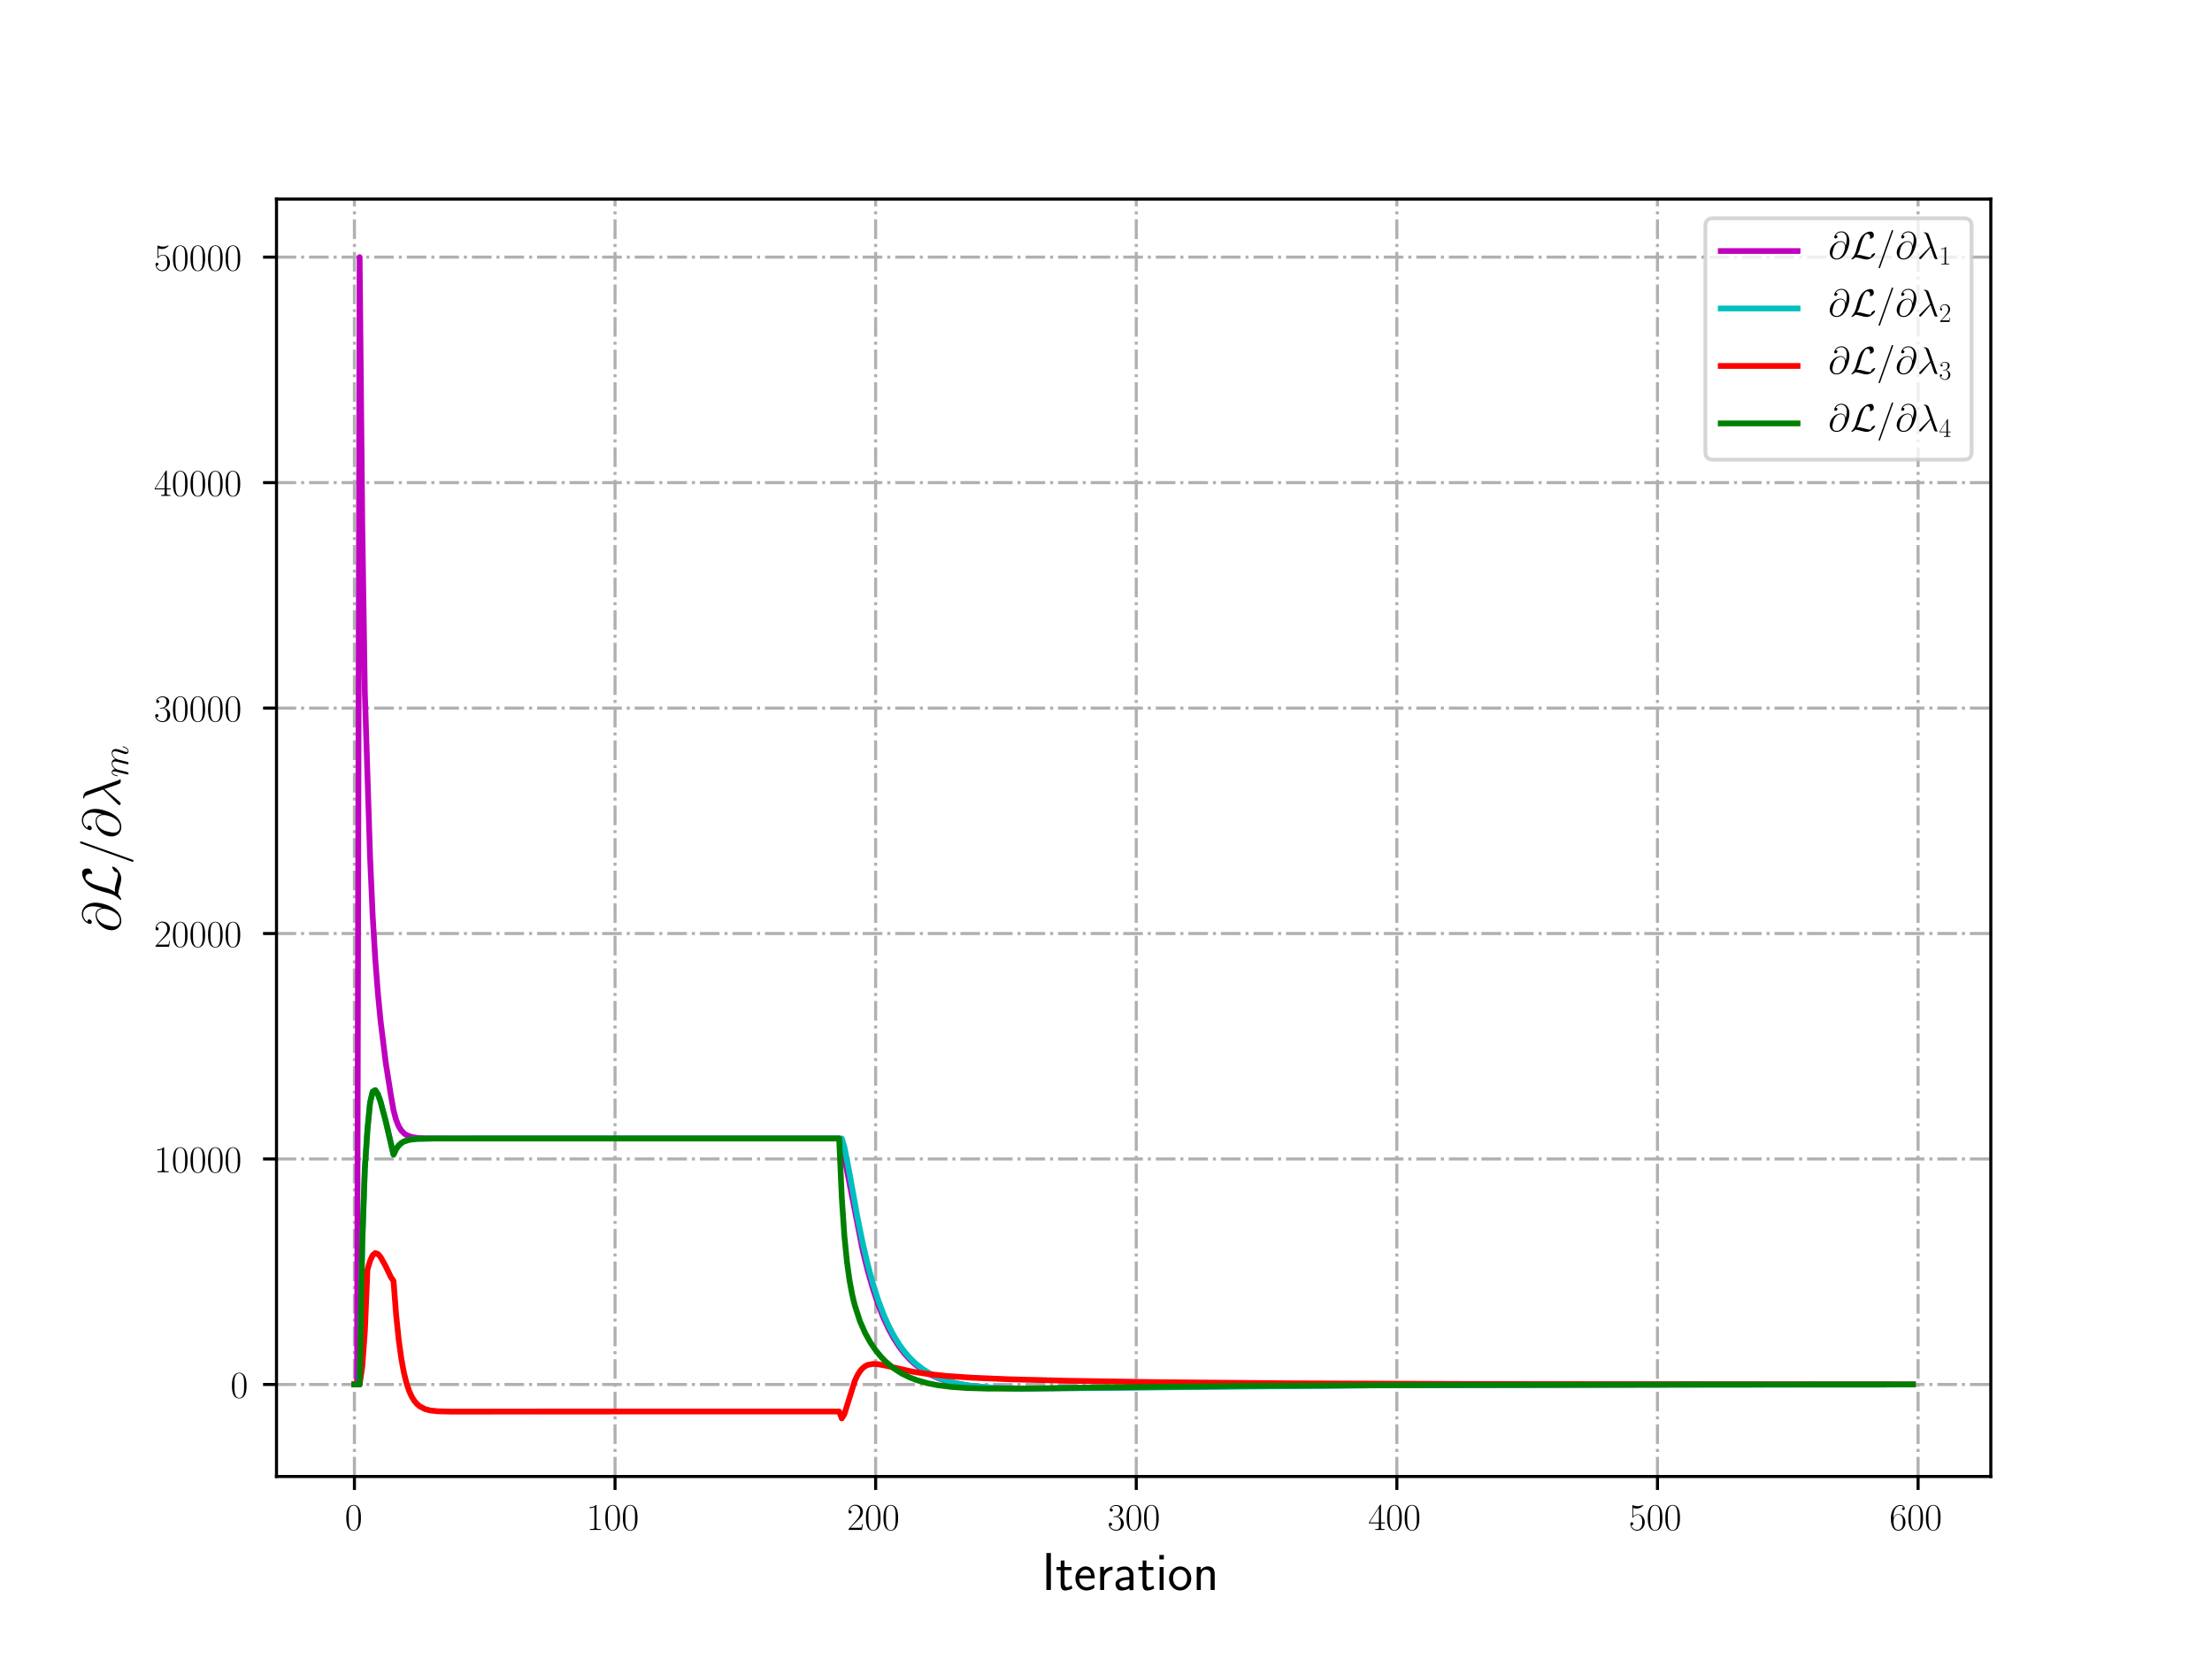 <?xml version="1.0" encoding="utf-8" standalone="no"?>
<!DOCTYPE svg PUBLIC "-//W3C//DTD SVG 1.1//EN"
  "http://www.w3.org/Graphics/SVG/1.1/DTD/svg11.dtd">
<!-- Created with matplotlib (http://matplotlib.org/) -->
<svg height="432pt" version="1.1" viewBox="0 0 576 432" width="576pt" xmlns="http://www.w3.org/2000/svg" xmlns:xlink="http://www.w3.org/1999/xlink">
 <defs>
  <style type="text/css">
*{stroke-linecap:butt;stroke-linejoin:round;}
  </style>
 </defs>
 <g id="figure_1">
  <g id="patch_1">
   <path d="M 0 432 
L 576 432 
L 576 0 
L 0 0 
z
" style="fill:#ffffff;"/>
  </g>
  <g id="axes_1">
   <g id="patch_2">
    <path d="M 72 384.48 
L 518.4 384.48 
L 518.4 51.84 
L 72 51.84 
z
" style="fill:#ffffff;"/>
   </g>
   <g id="matplotlib.axis_1">
    <g id="xtick_1">
     <g id="line2d_1">
      <path clip-path="url(#p516ffeaa54)" d="M 92.291 384.48 
L 92.291 51.84 
" style="fill:none;stroke:#b0b0b0;stroke-dasharray:5.12,1.28,0.8,1.28;stroke-dashoffset:0;stroke-width:0.8;"/>
     </g>
     <g id="line2d_2">
      <defs>
       <path d="M 0 0 
L 0 3.5 
" id="mafedf535e9" style="stroke:#000000;stroke-width:0.8;"/>
      </defs>
      <g>
       <use style="stroke:#000000;stroke-width:0.8;" x="92.291" xlink:href="#mafedf535e9" y="384.48"/>
      </g>
     </g>
     <g id="text_1">
      <!-- $0$ -->
      <defs>
       <path d="M 42 31.641 
C 42 37.75 41.906 48.125 37.703 56.109 
C 34 63.109 28.094 65.594 22.906 65.594 
C 18.094 65.594 12 63.406 8.203 56.203 
C 4.203 48.719 3.797 39.438 3.797 31.641 
C 3.797 25.953 3.906 17.281 7 9.672 
C 11.297 -0.609 19 -2 22.906 -2 
C 27.5 -2 34.5 -0.109 38.594 9.375 
C 41.594 16.281 42 24.359 42 31.641 
z
M 22.906 -0.406 
C 16.5 -0.406 12.703 5.078 11.297 12.688 
C 10.203 18.562 10.203 27.156 10.203 32.75 
C 10.203 40.438 10.203 46.828 11.5 52.922 
C 13.406 61.391 19 64 22.906 64 
C 27 64 32.297 61.297 34.203 53.125 
C 35.5 47.438 35.594 40.734 35.594 32.75 
C 35.594 26.25 35.594 18.266 34.406 12.375 
C 32.297 1.484 26.406 -0.406 22.906 -0.406 
z
" id="CMR17-48"/>
      </defs>
      <g transform="translate(89.8 398.398)scale(0.1 -0.1)">
       <use transform="scale(0.996)" xlink:href="#CMR17-48"/>
      </g>
     </g>
    </g>
    <g id="xtick_2">
     <g id="line2d_3">
      <path clip-path="url(#p516ffeaa54)" d="M 160.153 384.48 
L 160.153 51.84 
" style="fill:none;stroke:#b0b0b0;stroke-dasharray:5.12,1.28,0.8,1.28;stroke-dashoffset:0;stroke-width:0.8;"/>
     </g>
     <g id="line2d_4">
      <g>
       <use style="stroke:#000000;stroke-width:0.8;" x="160.153" xlink:href="#mafedf535e9" y="384.48"/>
      </g>
     </g>
     <g id="text_2">
      <!-- $100$ -->
      <defs>
       <path d="M 26.594 63.406 
C 26.594 65.5 26.5 65.5 25.094 65.5 
C 21.203 61.188 15.297 59.797 9.703 59.797 
C 9.406 59.797 8.906 59.797 8.797 59.5 
C 8.703 59.297 8.703 59.094 8.703 57 
C 11.797 57 17 57.594 21 59.984 
L 21 7.203 
C 21 3.688 20.797 2.5 12.203 2.5 
L 9.203 2.5 
L 9.203 0 
C 14 0 19 0 23.797 0 
C 28.594 0 33.594 0 38.406 0 
L 38.406 2.5 
L 35.406 2.5 
C 26.797 2.5 26.594 3.594 26.594 7.156 
z
" id="CMR17-49"/>
      </defs>
      <g transform="translate(152.681 398.398)scale(0.1 -0.1)">
       <use transform="scale(0.996)" xlink:href="#CMR17-49"/>
       <use transform="translate(45.69 0)scale(0.996)" xlink:href="#CMR17-48"/>
       <use transform="translate(91.381 0)scale(0.996)" xlink:href="#CMR17-48"/>
      </g>
     </g>
    </g>
    <g id="xtick_3">
     <g id="line2d_5">
      <path clip-path="url(#p516ffeaa54)" d="M 228.016 384.48 
L 228.016 51.84 
" style="fill:none;stroke:#b0b0b0;stroke-dasharray:5.12,1.28,0.8,1.28;stroke-dashoffset:0;stroke-width:0.8;"/>
     </g>
     <g id="line2d_6">
      <g>
       <use style="stroke:#000000;stroke-width:0.8;" x="228.016" xlink:href="#mafedf535e9" y="384.48"/>
      </g>
     </g>
     <g id="text_3">
      <!-- $200$ -->
      <defs>
       <path d="M 41.703 15.453 
L 39.906 15.453 
C 38.906 8.375 38.094 7.172 37.703 6.562 
C 37.203 5.766 30 5.766 28.594 5.766 
L 9.406 5.766 
C 13 9.672 20 16.75 28.5 24.953 
C 34.594 30.734 41.703 37.531 41.703 47.422 
C 41.703 59.219 32.297 66 21.797 66 
C 10.797 66 4.094 56.312 4.094 47.344 
C 4.094 43.438 7 42.938 8.203 42.938 
C 9.203 42.938 12.203 43.547 12.203 47.031 
C 12.203 50.109 9.594 51 8.203 51 
C 7.594 51 7 50.906 6.594 50.703 
C 8.5 59.219 14.297 63.406 20.406 63.406 
C 29.094 63.406 34.797 56.516 34.797 47.422 
C 34.797 38.734 29.703 31.25 24 24.75 
L 4.094 2.281 
L 4.094 0 
L 39.297 0 
z
" id="CMR17-50"/>
      </defs>
      <g transform="translate(220.544 398.398)scale(0.1 -0.1)">
       <use transform="scale(0.996)" xlink:href="#CMR17-50"/>
       <use transform="translate(45.69 0)scale(0.996)" xlink:href="#CMR17-48"/>
       <use transform="translate(91.381 0)scale(0.996)" xlink:href="#CMR17-48"/>
      </g>
     </g>
    </g>
    <g id="xtick_4">
     <g id="line2d_7">
      <path clip-path="url(#p516ffeaa54)" d="M 295.879 384.48 
L 295.879 51.84 
" style="fill:none;stroke:#b0b0b0;stroke-dasharray:5.12,1.28,0.8,1.28;stroke-dashoffset:0;stroke-width:0.8;"/>
     </g>
     <g id="line2d_8">
      <g>
       <use style="stroke:#000000;stroke-width:0.8;" x="295.879" xlink:href="#mafedf535e9" y="384.48"/>
      </g>
     </g>
     <g id="text_4">
      <!-- $300$ -->
      <defs>
       <path d="M 22.094 33.703 
C 31 33.703 34.906 25.969 34.906 17.031 
C 34.906 5 28.5 0.391 22.703 0.391 
C 17.406 0.391 8.797 3.031 6.094 10.828 
C 6.594 10.625 7.094 10.625 7.594 10.625 
C 10 10.625 11.797 12.219 11.797 14.812 
C 11.797 17.703 9.594 19 7.594 19 
C 5.906 19 3.297 18.203 3.297 14.469 
C 3.297 5.234 12.297 -2 22.906 -2 
C 34 -2 42.5 6.719 42.5 16.953 
C 42.5 26.672 34.5 33.703 25 34.797 
C 32.594 36.375 39.906 43.062 39.906 52.016 
C 39.906 59.688 32 65.297 23 65.297 
C 13.906 65.297 5.906 59.828 5.906 52.016 
C 5.906 48.594 8.5 48 9.797 48 
C 11.906 48 13.703 49.297 13.703 51.891 
C 13.703 54.469 11.906 55.766 9.797 55.766 
C 9.406 55.766 8.906 55.766 8.5 55.578 
C 11.406 61.859 19.297 63 22.797 63 
C 26.297 63 32.906 61.328 32.906 51.875 
C 32.906 49.109 32.5 44.188 29.094 39.844 
C 26.094 36 22.703 36 19.406 35.688 
C 18.906 35.688 16.594 35.453 16.203 35.453 
C 15.5 35.359 15.094 35.266 15.094 34.5 
C 15.094 33.797 15.203 33.703 17.203 33.703 
z
" id="CMR17-51"/>
      </defs>
      <g transform="translate(288.407 398.398)scale(0.1 -0.1)">
       <use transform="scale(0.996)" xlink:href="#CMR17-51"/>
       <use transform="translate(45.69 0)scale(0.996)" xlink:href="#CMR17-48"/>
       <use transform="translate(91.381 0)scale(0.996)" xlink:href="#CMR17-48"/>
      </g>
     </g>
    </g>
    <g id="xtick_5">
     <g id="line2d_9">
      <path clip-path="url(#p516ffeaa54)" d="M 363.741 384.48 
L 363.741 51.84 
" style="fill:none;stroke:#b0b0b0;stroke-dasharray:5.12,1.28,0.8,1.28;stroke-dashoffset:0;stroke-width:0.8;"/>
     </g>
     <g id="line2d_10">
      <g>
       <use style="stroke:#000000;stroke-width:0.8;" x="363.741" xlink:href="#mafedf535e9" y="384.48"/>
      </g>
     </g>
     <g id="text_5">
      <!-- $400$ -->
      <defs>
       <path d="M 33.594 64.406 
C 33.594 66.5 33.5 66.5 31.703 66.5 
L 2 19.594 
L 2 17 
L 27.797 17 
L 27.797 7.141 
C 27.797 3.5 27.594 2.5 20.594 2.5 
L 18.703 2.5 
L 18.703 0 
C 21.906 0 27.297 0 30.703 0 
C 34.094 0 39.5 0 42.703 0 
L 42.703 2.5 
L 40.797 2.5 
C 33.797 2.5 33.594 3.5 33.594 7.141 
L 33.594 17 
L 43.797 17 
L 43.797 19.594 
L 33.594 19.594 
z
M 28.094 57.859 
L 28.094 19.594 
L 4 19.594 
z
" id="CMR17-52"/>
      </defs>
      <g transform="translate(356.269 398.398)scale(0.1 -0.1)">
       <use transform="scale(0.996)" xlink:href="#CMR17-52"/>
       <use transform="translate(45.69 0)scale(0.996)" xlink:href="#CMR17-48"/>
       <use transform="translate(91.381 0)scale(0.996)" xlink:href="#CMR17-48"/>
      </g>
     </g>
    </g>
    <g id="xtick_6">
     <g id="line2d_11">
      <path clip-path="url(#p516ffeaa54)" d="M 431.604 384.48 
L 431.604 51.84 
" style="fill:none;stroke:#b0b0b0;stroke-dasharray:5.12,1.28,0.8,1.28;stroke-dashoffset:0;stroke-width:0.8;"/>
     </g>
     <g id="line2d_12">
      <g>
       <use style="stroke:#000000;stroke-width:0.8;" x="431.604" xlink:href="#mafedf535e9" y="384.48"/>
      </g>
     </g>
     <g id="text_6">
      <!-- $500$ -->
      <defs>
       <path d="M 11.406 57.688 
C 12.406 57.281 16.5 56 20.703 56 
C 30 56 35.094 61.109 38 64.062 
C 38 64.953 38 65.5 37.406 65.5 
C 37.297 65.5 37.094 65.5 36.297 65.047 
C 32.797 63.406 28.703 62.078 23.703 62.078 
C 20.703 62.078 16.203 62.484 11.297 64.672 
C 10.203 65.172 10 65.172 9.906 65.172 
C 9.406 65.172 9.297 65.062 9.297 63.078 
L 9.297 34.422 
C 9.297 32.641 9.297 32.141 10.297 32.141 
C 10.797 32.141 11 32.344 11.5 33.031 
C 14.703 37.516 19.094 39.406 24.094 39.406 
C 27.594 39.406 35.094 37.219 35.094 20.141 
C 35.094 16.953 35.094 11.172 32.094 6.578 
C 29.594 2.484 25.703 0.391 21.406 0.391 
C 14.797 0.391 8.094 5 6.297 12.719 
C 6.703 12.609 7.5 12.422 7.906 12.422 
C 9.203 12.422 11.703 13.125 11.703 16.219 
C 11.703 18.906 9.797 20 7.906 20 
C 5.594 20 4.094 18.594 4.094 15.797 
C 4.094 7.094 11 -2 21.594 -2 
C 31.906 -2 41.703 6.875 41.703 19.75 
C 41.703 31.719 33.906 41 24.203 41 
C 19.094 41 14.797 39.109 11.406 35.531 
z
" id="CMR17-53"/>
      </defs>
      <g transform="translate(424.132 398.398)scale(0.1 -0.1)">
       <use transform="scale(0.996)" xlink:href="#CMR17-53"/>
       <use transform="translate(45.69 0)scale(0.996)" xlink:href="#CMR17-48"/>
       <use transform="translate(91.381 0)scale(0.996)" xlink:href="#CMR17-48"/>
      </g>
     </g>
    </g>
    <g id="xtick_7">
     <g id="line2d_13">
      <path clip-path="url(#p516ffeaa54)" d="M 499.466 384.48 
L 499.466 51.84 
" style="fill:none;stroke:#b0b0b0;stroke-dasharray:5.12,1.28,0.8,1.28;stroke-dashoffset:0;stroke-width:0.8;"/>
     </g>
     <g id="line2d_14">
      <g>
       <use style="stroke:#000000;stroke-width:0.8;" x="499.466" xlink:href="#mafedf535e9" y="384.48"/>
      </g>
     </g>
     <g id="text_7">
      <!-- $600$ -->
      <defs>
       <path d="M 10.594 34 
C 10.594 57.656 21.797 63 28.297 63 
C 30.406 63 35.5 62.641 37.5 59 
C 35.906 59 32.906 59 32.906 55.516 
C 32.906 52.828 35.094 51.922 36.5 51.922 
C 37.406 51.922 40.094 52.312 40.094 55.625 
C 40.094 61.781 35.094 65.297 28.203 65.297 
C 16.297 65.297 3.797 52.969 3.797 31 
C 3.797 3.953 15.094 -2 23.094 -2 
C 32.797 -2 42 6.672 42 20.047 
C 42 32.516 33.906 41.594 23.703 41.594 
C 17.594 41.594 13.094 37.609 10.594 30.625 
z
M 23.094 0.391 
C 10.797 0.391 10.797 18.75 10.797 22.438 
C 10.797 29.625 14.203 40 23.5 40 
C 25.203 40 30.094 40 33.406 33.125 
C 35.203 29.219 35.203 25.141 35.203 20.141 
C 35.203 14.75 35.203 10.781 33.094 6.781 
C 30.906 2.672 27.703 0.391 23.094 0.391 
z
" id="CMR17-54"/>
      </defs>
      <g transform="translate(491.994 398.398)scale(0.1 -0.1)">
       <use transform="scale(0.996)" xlink:href="#CMR17-54"/>
       <use transform="translate(45.69 0)scale(0.996)" xlink:href="#CMR17-48"/>
       <use transform="translate(91.381 0)scale(0.996)" xlink:href="#CMR17-48"/>
      </g>
     </g>
    </g>
    <g id="text_8">
     <!-- Iteration -->
     <defs>
      <path d="M 17.094 69 
L 8.703 69 
L 8.703 0 
L 17.094 0 
z
" id="CMSS17-73"/>
      <path d="M 16.703 37 
L 29.703 37 
L 29.703 42.766 
L 16.703 42.766 
L 16.703 55 
L 9.594 55 
L 9.594 42.766 
L 1.703 42.766 
L 1.703 37 
L 9.406 37 
L 9.406 11.703 
C 9.406 6 10.703 -1 17.297 -1 
C 22.297 -1 26.906 0.391 31.297 2.688 
L 29.703 8.562 
C 27.297 6.469 24.406 5.266 21.297 5.266 
C 16.906 5.266 16.703 10.875 16.703 13.375 
z
" id="CMSS17-116"/>
      <path d="M 39.094 21.516 
C 39.094 24.844 38.906 31.297 35.703 36.641 
C 32.203 42.391 26.5 44 22.203 44 
C 11.797 44 3 34.188 3 21.484 
C 3 9.094 12.094 -1 23.594 -1 
C 28.094 -1 33.594 0.297 38.594 3.875 
C 38.594 4.281 38.406 6.469 38.297 6.562 
C 38.297 6.766 38 9.844 38 10.25 
C 33.203 6.359 27.703 5.078 23.703 5.078 
C 17.297 5.078 10.406 10.422 10.094 21.516 
z
M 10.906 27 
C 12.203 32.562 16.594 37.828 22.203 37.828 
C 23.703 37.828 30.703 37.828 32.5 27 
z
" id="CMSS17-101"/>
      <path d="M 14.906 21.297 
C 14.906 30.703 21.797 37 30.594 37 
L 30.594 43.578 
C 24.203 43.578 18.203 40.391 14.594 35.203 
L 14.594 43.094 
L 7.5 43.094 
L 7.5 0 
L 14.906 0 
z
" id="CMSS17-114"/>
      <path d="M 37.594 27.984 
C 37.594 37.375 30.906 43.875 21.906 43.875 
C 17.5 43.875 12.703 43.078 7.203 39.891 
L 7.797 33.359 
C 10.297 35.125 14.594 38 21.797 38 
C 26.906 38 30 34.062 30 27.844 
L 30 24 
C 14 24 4 19.344 4 11.344 
C 4 7.203 6.5 -1 14.797 -1 
C 16.297 -1 24.406 -1 30.203 3.391 
L 30.203 -0.297 
L 37.594 -0.297 
z
M 30 12.75 
C 30 10.953 30 8.562 27 6.781 
C 24.406 5.078 21.094 5.078 19.703 5.078 
C 14.703 5.078 11.297 7.984 11.297 11.625 
C 11.297 18.922 26.906 18.922 30 18.922 
z
" id="CMSS17-97"/>
      <path d="M 15.297 65.359 
L 6.906 65.359 
L 6.906 57 
L 15.297 57 
z
M 14.797 42.797 
L 7.406 42.797 
L 7.406 0 
L 14.797 0 
z
" id="CMSS17-105"/>
      <path d="M 44.203 21.188 
C 44.203 34 34.703 44 23.5 44 
C 12 44 2.703 33.703 2.703 21.188 
C 2.703 8.5 12.297 -1 23.406 -1 
C 34.797 -1 44.203 8.797 44.203 21.188 
z
M 23.5 5.266 
C 16.406 5.266 10.297 11.078 10.297 22 
C 10.297 33.609 17.406 37.922 23.406 37.922 
C 29.906 37.922 36.594 33.219 36.594 22 
C 36.594 10.672 30.094 5.266 23.5 5.266 
z
" id="CMSS17-111"/>
      <path d="M 40.906 29.328 
C 40.906 35.672 39.406 44 28.094 44 
C 21.703 44 17.5 40.719 14.703 37.328 
L 14.703 43.094 
L 7.406 43.094 
L 7.406 0 
L 15 0 
L 15 24.359 
C 15 30.688 17.406 37.938 24.203 37.938 
C 33 37.938 33.297 32 33.297 28.578 
L 33.297 0 
L 40.906 0 
z
" id="CMSS17-110"/>
     </defs>
     <g transform="translate(271.264 414.022)scale(0.14 -0.14)">
      <use transform="scale(0.996)" xlink:href="#CMSS17-73"/>
      <use transform="translate(25.784 0)scale(0.996)" xlink:href="#CMSS17-116"/>
      <use transform="translate(59.615 0)scale(0.996)" xlink:href="#CMSS17-101"/>
      <use transform="translate(101.254 0)scale(0.996)" xlink:href="#CMSS17-114"/>
      <use transform="translate(133.164 0)scale(0.996)" xlink:href="#CMSS17-97"/>
      <use transform="translate(178.086 0)scale(0.996)" xlink:href="#CMSS17-116"/>
      <use transform="translate(211.918 0)scale(0.996)" xlink:href="#CMSS17-105"/>
      <use transform="translate(234.098 0)scale(0.996)" xlink:href="#CMSS17-111"/>
      <use transform="translate(280.942 0)scale(0.996)" xlink:href="#CMSS17-110"/>
     </g>
    </g>
   </g>
   <g id="matplotlib.axis_2">
    <g id="ytick_1">
     <g id="line2d_15">
      <path clip-path="url(#p516ffeaa54)" d="M 72 360.511 
L 518.4 360.511 
" style="fill:none;stroke:#b0b0b0;stroke-dasharray:5.12,1.28,0.8,1.28;stroke-dashoffset:0;stroke-width:0.8;"/>
     </g>
     <g id="line2d_16">
      <defs>
       <path d="M 0 0 
L -3.5 0 
" id="m8ee663de1d" style="stroke:#000000;stroke-width:0.8;"/>
      </defs>
      <g>
       <use style="stroke:#000000;stroke-width:0.8;" x="72" xlink:href="#m8ee663de1d" y="360.511"/>
      </g>
     </g>
     <g id="text_9">
      <!-- $0$ -->
      <g transform="translate(60.019 363.97)scale(0.1 -0.1)">
       <use transform="scale(0.996)" xlink:href="#CMR17-48"/>
      </g>
     </g>
    </g>
    <g id="ytick_2">
     <g id="line2d_17">
      <path clip-path="url(#p516ffeaa54)" d="M 72 301.8 
L 518.4 301.8 
" style="fill:none;stroke:#b0b0b0;stroke-dasharray:5.12,1.28,0.8,1.28;stroke-dashoffset:0;stroke-width:0.8;"/>
     </g>
     <g id="line2d_18">
      <g>
       <use style="stroke:#000000;stroke-width:0.8;" x="72" xlink:href="#m8ee663de1d" y="301.8"/>
      </g>
     </g>
     <g id="text_10">
      <!-- $10000$ -->
      <g transform="translate(40.093 305.26)scale(0.1 -0.1)">
       <use transform="scale(0.996)" xlink:href="#CMR17-49"/>
       <use transform="translate(45.69 0)scale(0.996)" xlink:href="#CMR17-48"/>
       <use transform="translate(91.381 0)scale(0.996)" xlink:href="#CMR17-48"/>
       <use transform="translate(137.071 0)scale(0.996)" xlink:href="#CMR17-48"/>
       <use transform="translate(182.762 0)scale(0.996)" xlink:href="#CMR17-48"/>
      </g>
     </g>
    </g>
    <g id="ytick_3">
     <g id="line2d_19">
      <path clip-path="url(#p516ffeaa54)" d="M 72 243.09 
L 518.4 243.09 
" style="fill:none;stroke:#b0b0b0;stroke-dasharray:5.12,1.28,0.8,1.28;stroke-dashoffset:0;stroke-width:0.8;"/>
     </g>
     <g id="line2d_20">
      <g>
       <use style="stroke:#000000;stroke-width:0.8;" x="72" xlink:href="#m8ee663de1d" y="243.09"/>
      </g>
     </g>
     <g id="text_11">
      <!-- $20000$ -->
      <g transform="translate(40.093 246.55)scale(0.1 -0.1)">
       <use transform="scale(0.996)" xlink:href="#CMR17-50"/>
       <use transform="translate(45.69 0)scale(0.996)" xlink:href="#CMR17-48"/>
       <use transform="translate(91.381 0)scale(0.996)" xlink:href="#CMR17-48"/>
       <use transform="translate(137.071 0)scale(0.996)" xlink:href="#CMR17-48"/>
       <use transform="translate(182.762 0)scale(0.996)" xlink:href="#CMR17-48"/>
      </g>
     </g>
    </g>
    <g id="ytick_4">
     <g id="line2d_21">
      <path clip-path="url(#p516ffeaa54)" d="M 72 184.38 
L 518.4 184.38 
" style="fill:none;stroke:#b0b0b0;stroke-dasharray:5.12,1.28,0.8,1.28;stroke-dashoffset:0;stroke-width:0.8;"/>
     </g>
     <g id="line2d_22">
      <g>
       <use style="stroke:#000000;stroke-width:0.8;" x="72" xlink:href="#m8ee663de1d" y="184.38"/>
      </g>
     </g>
     <g id="text_12">
      <!-- $30000$ -->
      <g transform="translate(40.093 187.839)scale(0.1 -0.1)">
       <use transform="scale(0.996)" xlink:href="#CMR17-51"/>
       <use transform="translate(45.69 0)scale(0.996)" xlink:href="#CMR17-48"/>
       <use transform="translate(91.381 0)scale(0.996)" xlink:href="#CMR17-48"/>
       <use transform="translate(137.071 0)scale(0.996)" xlink:href="#CMR17-48"/>
       <use transform="translate(182.762 0)scale(0.996)" xlink:href="#CMR17-48"/>
      </g>
     </g>
    </g>
    <g id="ytick_5">
     <g id="line2d_23">
      <path clip-path="url(#p516ffeaa54)" d="M 72 125.67 
L 518.4 125.67 
" style="fill:none;stroke:#b0b0b0;stroke-dasharray:5.12,1.28,0.8,1.28;stroke-dashoffset:0;stroke-width:0.8;"/>
     </g>
     <g id="line2d_24">
      <g>
       <use style="stroke:#000000;stroke-width:0.8;" x="72" xlink:href="#m8ee663de1d" y="125.67"/>
      </g>
     </g>
     <g id="text_13">
      <!-- $40000$ -->
      <g transform="translate(40.093 129.129)scale(0.1 -0.1)">
       <use transform="scale(0.996)" xlink:href="#CMR17-52"/>
       <use transform="translate(45.69 0)scale(0.996)" xlink:href="#CMR17-48"/>
       <use transform="translate(91.381 0)scale(0.996)" xlink:href="#CMR17-48"/>
       <use transform="translate(137.071 0)scale(0.996)" xlink:href="#CMR17-48"/>
       <use transform="translate(182.762 0)scale(0.996)" xlink:href="#CMR17-48"/>
      </g>
     </g>
    </g>
    <g id="ytick_6">
     <g id="line2d_25">
      <path clip-path="url(#p516ffeaa54)" d="M 72 66.96 
L 518.4 66.96 
" style="fill:none;stroke:#b0b0b0;stroke-dasharray:5.12,1.28,0.8,1.28;stroke-dashoffset:0;stroke-width:0.8;"/>
     </g>
     <g id="line2d_26">
      <g>
       <use style="stroke:#000000;stroke-width:0.8;" x="72" xlink:href="#m8ee663de1d" y="66.96"/>
      </g>
     </g>
     <g id="text_14">
      <!-- $50000$ -->
      <g transform="translate(40.093 70.419)scale(0.1 -0.1)">
       <use transform="scale(0.996)" xlink:href="#CMR17-53"/>
       <use transform="translate(45.69 0)scale(0.996)" xlink:href="#CMR17-48"/>
       <use transform="translate(91.381 0)scale(0.996)" xlink:href="#CMR17-48"/>
       <use transform="translate(137.071 0)scale(0.996)" xlink:href="#CMR17-48"/>
       <use transform="translate(182.762 0)scale(0.996)" xlink:href="#CMR17-48"/>
      </g>
     </g>
    </g>
    <g id="text_15">
     <!-- $\partial \mathcal{L}/ \partial \lambda_{m}$ -->
     <defs>
      <path d="M 45.406 33.516 
C 44.797 39.125 41.297 45.859 32.297 45.859 
C 18.203 45.859 3.797 31.516 3.797 15.562 
C 3.797 9.438 8 -2.094 21.594 -2.094 
C 45.203 -2.094 55.297 32.297 55.297 46 
C 55.297 60.406 47.203 71.5 34.406 71.5 
C 19.906 71.5 15.594 58.797 15.594 56.094 
C 15.594 55.203 16.203 53 19 53 
C 22.5 53 24 56.203 24 57.906 
C 24 61 20.906 61 19.594 61 
C 23.703 68.406 31.297 69.094 34 69.094 
C 42.797 69.094 48.406 62.109 48.406 50.969 
C 48.406 44.578 46.5 37.188 45.5 33.516 
z
M 21.906 0.594 
C 12.5 0.594 10.906 8.031 10.906 12.25 
C 10.906 16.656 13.703 27 15.203 30.703 
C 16.5 33.719 22.203 43.859 32.594 43.859 
C 41.703 43.859 43.797 35.922 43.797 30.516 
C 43.797 23.078 37.297 0.594 21.906 0.594 
z
" id="CMMI12-64"/>
      <path d="M 18 9.531 
C 23.406 17.984 25.094 24.406 26.406 29.734 
C 29.906 43.594 33.703 55.656 39.906 62.578 
C 41.094 63.906 41.906 64.797 45.094 64.797 
C 52 64.797 52.203 57.875 52.203 56.453 
C 52.203 54.656 51.703 53.234 51.703 52.734 
C 51.703 52.031 52.297 52.031 52.406 52.031 
C 54 52.031 56.703 53.141 59.203 54.953 
C 61 56.359 61.906 57.359 61.906 61.469 
C 61.906 66.891 59.094 71 53.5 71 
C 50.297 71 41.5 70.203 31.703 60.25 
C 23.703 52.016 19 33.938 17.094 26.406 
C 15.297 19.5 14.5 16.375 11.5 10.344 
C 10.797 9.156 8.203 4.734 6.797 3.422 
C 4.094 0.922 3.094 -0.891 3.094 -1.391 
C 3.094 -1.594 3.297 -2 4 -2 
C 4.406 -2 6.5 -1.594 9.094 0.078 
C 10.797 1.062 11 1.25 13.297 3.609 
C 18.297 3.609 21.797 2.703 28.094 0.906 
C 33.203 -0.5 38.297 -2 43.406 -2 
C 51.5 -2 59.703 4.125 62.906 8.531 
C 64.906 11.234 65.5 13.75 65.5 14.047 
C 65.5 14.75 64.906 14.75 64.797 14.75 
C 63.203 14.75 60.797 13.656 59.094 12.438 
C 56.406 10.734 56.203 10.141 55.594 8.422 
C 55.094 6.812 54.5 6.016 54.094 5.406 
C 53.297 4.203 53.203 4.203 51.703 4.203 
C 46.906 4.203 41.906 5.719 35.297 7.516 
C 32.5 8.312 27 9.938 22 9.938 
C 20.703 9.938 19.297 9.828 18 9.531 
z
" id="CMSY10-76"/>
      <path d="M 42.906 71.281 
C 42.906 71.391 43.5 72.906 43.5 73.094 
C 43.5 74.297 42.5 75 41.703 75 
C 41.203 75 40.297 75 39.5 72.797 
L 6 -21.297 
C 6 -21.406 5.406 -22.891 5.406 -23.094 
C 5.406 -24.297 6.406 -25 7.203 -25 
C 7.797 -25 8.703 -24.891 9.406 -22.797 
z
" id="CMMI12-61"/>
      <path d="M 30.906 61.953 
C 28.406 69 20.5 69 19.203 69 
C 18.594 69 17.5 69 17.5 68 
C 17.5 67.219 18.094 67.109 18.594 67.016 
C 20.094 66.812 21.297 66.609 22.906 63.75 
C 23.906 61.859 34.203 32.172 34.203 31.969 
C 34.203 31.875 34.094 31.766 33.297 30.969 
L 7.297 4.859 
C 6.094 3.656 5.297 2.859 5.297 1.594 
C 5.297 0.188 6.5 -1 8.094 -1 
C 8.5 -1 9.594 -0.797 10.203 -0.203 
C 11.797 1.281 26.094 18.656 35.203 29.391 
C 37.797 21.609 41 12.453 44.094 4.078 
C 44.594 2.594 45.094 1.188 46.5 -0.094 
C 47.5 -1 47.703 -1 50.5 -1 
L 52.406 -1 
C 52.797 -1 53.5 -1 53.5 -0.203 
C 53.5 0.203 53.406 0.297 53 0.703 
C 52.094 1.797 51.406 3.578 51 4.781 
z
" id="CMMI12-21"/>
      <path d="M 20.594 29.234 
C 20.797 29.844 23.297 34.828 27 38.016 
C 29.594 40.406 33 42.016 36.906 42.016 
C 40.906 42.016 42.297 39.016 42.297 35.031 
C 42.297 34.422 42.297 32.438 41.094 27.734 
L 38.594 17.469 
C 37.797 14.469 35.906 7.078 35.703 5.984 
C 35.297 4.484 34.703 1.891 34.703 1.5 
C 34.703 0.094 35.797 -1 37.297 -1 
C 40.297 -1 40.797 1.297 41.703 4.891 
L 47.703 28.734 
C 47.906 29.531 53.094 42.016 64.094 42.016 
C 68.094 42.016 69.5 39.016 69.5 35.031 
C 69.5 29.438 65.594 18.562 63.406 12.578 
C 62.5 10.172 62 8.875 62 7.078 
C 62 2.594 65.094 -1 69.906 -1 
C 79.203 -1 82.703 13.672 82.703 14.266 
C 82.703 14.766 82.297 15.172 81.703 15.172 
C 80.797 15.172 80.703 14.875 80.203 13.172 
C 77.906 5.188 74.203 1 70.203 1 
C 69.203 1 67.594 1 67.594 4.203 
C 67.594 6.812 68.797 10 69.203 11.094 
C 71 15.906 75.5 27.703 75.5 33.516 
C 75.5 39.5 72 44 64.406 44 
C 57.703 44 52.297 40.219 48.297 34.328 
C 48 39.719 44.703 44 37.203 44 
C 28.297 44 23.594 37.734 21.797 35.234 
C 21.5 40.906 17.406 44 13 44 
C 10.094 44 7.797 42.609 5.906 38.812 
C 4.094 35.219 2.703 29.141 2.703 28.734 
C 2.703 28.344 3.094 27.844 3.797 27.844 
C 4.594 27.844 4.703 27.938 5.297 30.234 
C 6.797 36.125 8.703 42.016 12.703 42.016 
C 15 42.016 15.797 40.406 15.797 37.422 
C 15.797 35.219 14.797 31.328 14.094 28.234 
L 11.297 17.469 
C 10.906 15.562 9.797 11.078 9.297 9.281 
C 8.594 6.688 7.5 2 7.5 1.5 
C 7.5 0.094 8.594 -1 10.094 -1 
C 11.297 -1 12.703 -0.406 13.5 1.094 
C 13.703 1.594 14.594 5.094 15.094 7.078 
L 17.297 16.062 
z
" id="CMMI12-109"/>
     </defs>
     <g transform="translate(33.381 242.756)rotate(-90)scale(0.14 -0.14)">
      <use transform="translate(0 14.944)scale(0.996)" xlink:href="#CMMI12-64"/>
      <use transform="translate(56.916 14.944)scale(0.996)" xlink:href="#CMSY10-76"/>
      <use transform="translate(125.63 14.944)scale(0.996)" xlink:href="#CMMI12-61"/>
      <use transform="translate(174.405 14.944)scale(0.996)" xlink:href="#CMMI12-64"/>
      <use transform="translate(231.321 14.944)scale(0.996)" xlink:href="#CMMI12-21"/>
      <use transform="translate(288.225 0)scale(0.697)" xlink:href="#CMMI12-109"/>
     </g>
    </g>
   </g>
   <g id="line2d_27">
    <path clip-path="url(#p516ffeaa54)" d="M 92.291 360.511 
L 92.97 360.511 
L 93.648 66.96 
L 94.327 135.761 
L 95.005 180.338 
L 96.363 223.109 
L 97.041 238.405 
L 97.72 249.772 
L 98.399 258.558 
L 99.077 265.624 
L 100.434 276.623 
L 101.792 285.258 
L 102.47 289.11 
L 103.149 291.638 
L 103.828 293.296 
L 104.506 294.385 
L 105.185 295.099 
L 105.863 295.568 
L 107.221 296.078 
L 108.578 296.297 
L 111.292 296.432 
L 120.115 296.463 
L 218.515 296.463 
L 219.194 298.38 
L 219.873 301.339 
L 224.623 325.515 
L 225.98 330.994 
L 227.337 335.705 
L 228.695 339.73 
L 230.052 343.158 
L 231.409 346.072 
L 232.766 348.545 
L 234.124 350.642 
L 235.481 352.419 
L 236.838 353.923 
L 238.195 355.196 
L 240.231 356.743 
L 242.267 357.942 
L 244.303 358.868 
L 246.339 359.58 
L 249.053 360.275 
L 252.447 360.85 
L 256.518 361.251 
L 261.269 361.479 
L 268.055 361.566 
L 280.27 361.457 
L 329.131 360.886 
L 373.242 360.666 
L 447.891 360.546 
L 492.001 360.525 
L 492.001 360.525 
" style="fill:none;stroke:#bf00bf;stroke-linecap:square;stroke-width:1.5;"/>
   </g>
   <g id="line2d_28">
    <path clip-path="url(#p516ffeaa54)" d="M 92.291 360.511 
L 92.97 360.511 
L 93.648 360.511 
L 94.327 323.817 
L 95.005 304.323 
L 95.684 294.133 
L 96.363 287.146 
L 97.041 284.291 
L 97.72 283.875 
L 98.399 284.916 
L 99.077 286.822 
L 100.434 291.915 
L 102.47 300.665 
L 103.149 299.221 
L 103.828 298.273 
L 104.506 297.651 
L 105.185 297.243 
L 106.542 296.799 
L 108.578 296.558 
L 112.65 296.471 
L 143.188 296.463 
L 219.194 296.463 
L 219.873 298.619 
L 221.23 305.576 
L 223.266 316.888 
L 224.623 323.575 
L 225.98 329.379 
L 227.337 334.353 
L 228.695 338.593 
L 230.052 342.198 
L 231.409 345.26 
L 232.766 347.858 
L 234.124 350.061 
L 235.481 351.927 
L 236.838 353.508 
L 238.195 354.844 
L 240.231 356.471 
L 242.267 357.732 
L 244.303 358.706 
L 246.339 359.456 
L 249.053 360.19 
L 251.768 360.697 
L 255.161 361.11 
L 259.233 361.388 
L 265.34 361.55 
L 274.841 361.53 
L 363.741 360.7 
L 430.247 360.561 
L 498.109 360.523 
L 498.109 360.523 
" style="fill:none;stroke:#00bfbf;stroke-linecap:square;stroke-width:1.5;"/>
   </g>
   <g id="line2d_29">
    <path clip-path="url(#p516ffeaa54)" d="M 92.291 360.511 
L 92.97 360.511 
L 93.648 360.511 
L 94.327 355.924 
L 95.005 346.791 
L 95.684 330.6 
L 96.363 328.345 
L 97.041 326.854 
L 97.72 326.303 
L 98.399 326.525 
L 99.077 327.292 
L 100.434 329.722 
L 101.792 332.571 
L 102.47 333.556 
L 103.149 342.322 
L 103.828 348.894 
L 104.506 353.809 
L 105.185 357.473 
L 105.863 360.196 
L 106.542 362.212 
L 107.221 363.699 
L 107.899 364.792 
L 108.578 365.591 
L 109.257 366.173 
L 110.614 366.898 
L 111.971 367.268 
L 114.007 367.501 
L 117.4 367.581 
L 166.261 367.556 
L 218.515 367.556 
L 219.194 369.36 
L 219.873 368.245 
L 222.587 359.577 
L 223.266 358.131 
L 223.944 357.048 
L 224.623 356.271 
L 225.302 355.744 
L 225.98 355.412 
L 227.337 355.159 
L 228.695 355.239 
L 230.731 355.639 
L 237.517 357.158 
L 241.589 357.783 
L 246.339 358.287 
L 253.125 358.754 
L 262.626 359.155 
L 277.556 359.541 
L 301.308 359.913 
L 335.239 360.208 
L 385.457 360.4 
L 478.429 360.493 
L 498.109 360.499 
L 498.109 360.499 
" style="fill:none;stroke:#ff0000;stroke-linecap:square;stroke-width:1.5;"/>
   </g>
   <g id="line2d_30">
    <path clip-path="url(#p516ffeaa54)" d="M 92.291 360.511 
L 92.97 360.511 
L 93.648 360.511 
L 94.327 323.817 
L 95.005 304.323 
L 95.684 294.133 
L 96.363 287.146 
L 97.041 284.291 
L 97.72 283.875 
L 98.399 284.916 
L 99.077 286.822 
L 100.434 291.915 
L 102.47 300.665 
L 103.149 299.221 
L 103.828 298.273 
L 104.506 297.651 
L 105.185 297.243 
L 106.542 296.799 
L 108.578 296.558 
L 112.65 296.471 
L 143.188 296.463 
L 218.515 296.463 
L 219.194 311.795 
L 219.873 321.813 
L 220.551 328.643 
L 221.23 333.496 
L 221.908 337.104 
L 222.587 339.909 
L 223.944 344.085 
L 225.302 347.162 
L 226.659 349.598 
L 228.016 351.594 
L 229.373 353.258 
L 230.731 354.655 
L 232.766 356.347 
L 234.802 357.654 
L 236.838 358.663 
L 238.874 359.439 
L 241.589 360.198 
L 244.303 360.723 
L 247.696 361.148 
L 251.768 361.435 
L 257.197 361.593 
L 266.019 361.592 
L 289.771 361.253 
L 323.024 360.896 
L 366.456 360.672 
L 439.069 360.548 
L 498.109 360.522 
L 498.109 360.522 
" style="fill:none;stroke:#008000;stroke-linecap:square;stroke-width:1.5;"/>
   </g>
   <g id="patch_3">
    <path d="M 72 384.48 
L 72 51.84 
" style="fill:none;stroke:#000000;stroke-linecap:square;stroke-linejoin:miter;stroke-width:0.8;"/>
   </g>
   <g id="patch_4">
    <path d="M 518.4 384.48 
L 518.4 51.84 
" style="fill:none;stroke:#000000;stroke-linecap:square;stroke-linejoin:miter;stroke-width:0.8;"/>
   </g>
   <g id="patch_5">
    <path d="M 72 384.48 
L 518.4 384.48 
" style="fill:none;stroke:#000000;stroke-linecap:square;stroke-linejoin:miter;stroke-width:0.8;"/>
   </g>
   <g id="patch_6">
    <path d="M 72 51.84 
L 518.4 51.84 
" style="fill:none;stroke:#000000;stroke-linecap:square;stroke-linejoin:miter;stroke-width:0.8;"/>
   </g>
   <g id="legend_1">
    <g id="patch_7">
     <path d="M 446.079 119.691 
L 511.4 119.691 
Q 513.4 119.691 513.4 117.691 
L 513.4 58.84 
Q 513.4 56.84 511.4 56.84 
L 446.079 56.84 
Q 444.079 56.84 444.079 58.84 
L 444.079 117.691 
Q 444.079 119.691 446.079 119.691 
z
" style="fill:#ffffff;opacity:0.8;stroke:#cccccc;stroke-linejoin:miter;"/>
    </g>
    <g id="line2d_31">
     <path d="M 448.079 65.365 
L 468.079 65.365 
" style="fill:none;stroke:#bf00bf;stroke-linecap:square;stroke-width:1.5;"/>
    </g>
    <g id="line2d_32"/>
    <g id="text_16">
     <!-- $\partial \mathcal{L}/ \partial \lambda_{1}$ -->
     <g transform="translate(476.079 68.865)scale(0.1 -0.1)">
      <use transform="translate(0 14.944)scale(0.996)" xlink:href="#CMMI12-64"/>
      <use transform="translate(56.916 14.944)scale(0.996)" xlink:href="#CMSY10-76"/>
      <use transform="translate(125.63 14.944)scale(0.996)" xlink:href="#CMMI12-61"/>
      <use transform="translate(174.405 14.944)scale(0.996)" xlink:href="#CMMI12-64"/>
      <use transform="translate(231.321 14.944)scale(0.996)" xlink:href="#CMMI12-21"/>
      <use transform="translate(288.225 0)scale(0.697)" xlink:href="#CMR17-49"/>
     </g>
    </g>
    <g id="line2d_33">
     <path d="M 448.079 80.328 
L 468.079 80.328 
" style="fill:none;stroke:#00bfbf;stroke-linecap:square;stroke-width:1.5;"/>
    </g>
    <g id="line2d_34"/>
    <g id="text_17">
     <!-- $\partial \mathcal{L}/ \partial \lambda_{2}$ -->
     <g transform="translate(476.079 83.828)scale(0.1 -0.1)">
      <use transform="translate(0 14.944)scale(0.996)" xlink:href="#CMMI12-64"/>
      <use transform="translate(56.916 14.944)scale(0.996)" xlink:href="#CMSY10-76"/>
      <use transform="translate(125.63 14.944)scale(0.996)" xlink:href="#CMMI12-61"/>
      <use transform="translate(174.405 14.944)scale(0.996)" xlink:href="#CMMI12-64"/>
      <use transform="translate(231.321 14.944)scale(0.996)" xlink:href="#CMMI12-21"/>
      <use transform="translate(288.225 0)scale(0.697)" xlink:href="#CMR17-50"/>
     </g>
    </g>
    <g id="line2d_35">
     <path d="M 448.079 95.291 
L 468.079 95.291 
" style="fill:none;stroke:#ff0000;stroke-linecap:square;stroke-width:1.5;"/>
    </g>
    <g id="line2d_36"/>
    <g id="text_18">
     <!-- $\partial \mathcal{L}/ \partial \lambda_{3}$ -->
     <g transform="translate(476.079 98.791)scale(0.1 -0.1)">
      <use transform="translate(0 14.944)scale(0.996)" xlink:href="#CMMI12-64"/>
      <use transform="translate(56.916 14.944)scale(0.996)" xlink:href="#CMSY10-76"/>
      <use transform="translate(125.63 14.944)scale(0.996)" xlink:href="#CMMI12-61"/>
      <use transform="translate(174.405 14.944)scale(0.996)" xlink:href="#CMMI12-64"/>
      <use transform="translate(231.321 14.944)scale(0.996)" xlink:href="#CMMI12-21"/>
      <use transform="translate(288.225 0)scale(0.697)" xlink:href="#CMR17-51"/>
     </g>
    </g>
    <g id="line2d_37">
     <path d="M 448.079 110.253 
L 468.079 110.253 
" style="fill:none;stroke:#008000;stroke-linecap:square;stroke-width:1.5;"/>
    </g>
    <g id="line2d_38"/>
    <g id="text_19">
     <!-- $\partial \mathcal{L}/ \partial \lambda_{4}$ -->
     <g transform="translate(476.079 113.753)scale(0.1 -0.1)">
      <use transform="translate(0 14.944)scale(0.996)" xlink:href="#CMMI12-64"/>
      <use transform="translate(56.916 14.944)scale(0.996)" xlink:href="#CMSY10-76"/>
      <use transform="translate(125.63 14.944)scale(0.996)" xlink:href="#CMMI12-61"/>
      <use transform="translate(174.405 14.944)scale(0.996)" xlink:href="#CMMI12-64"/>
      <use transform="translate(231.321 14.944)scale(0.996)" xlink:href="#CMMI12-21"/>
      <use transform="translate(288.225 0)scale(0.697)" xlink:href="#CMR17-52"/>
     </g>
    </g>
   </g>
  </g>
 </g>
 <defs>
  <clipPath id="p516ffeaa54">
   <rect height="332.64" width="446.4" x="72" y="51.84"/>
  </clipPath>
 </defs>
</svg>
